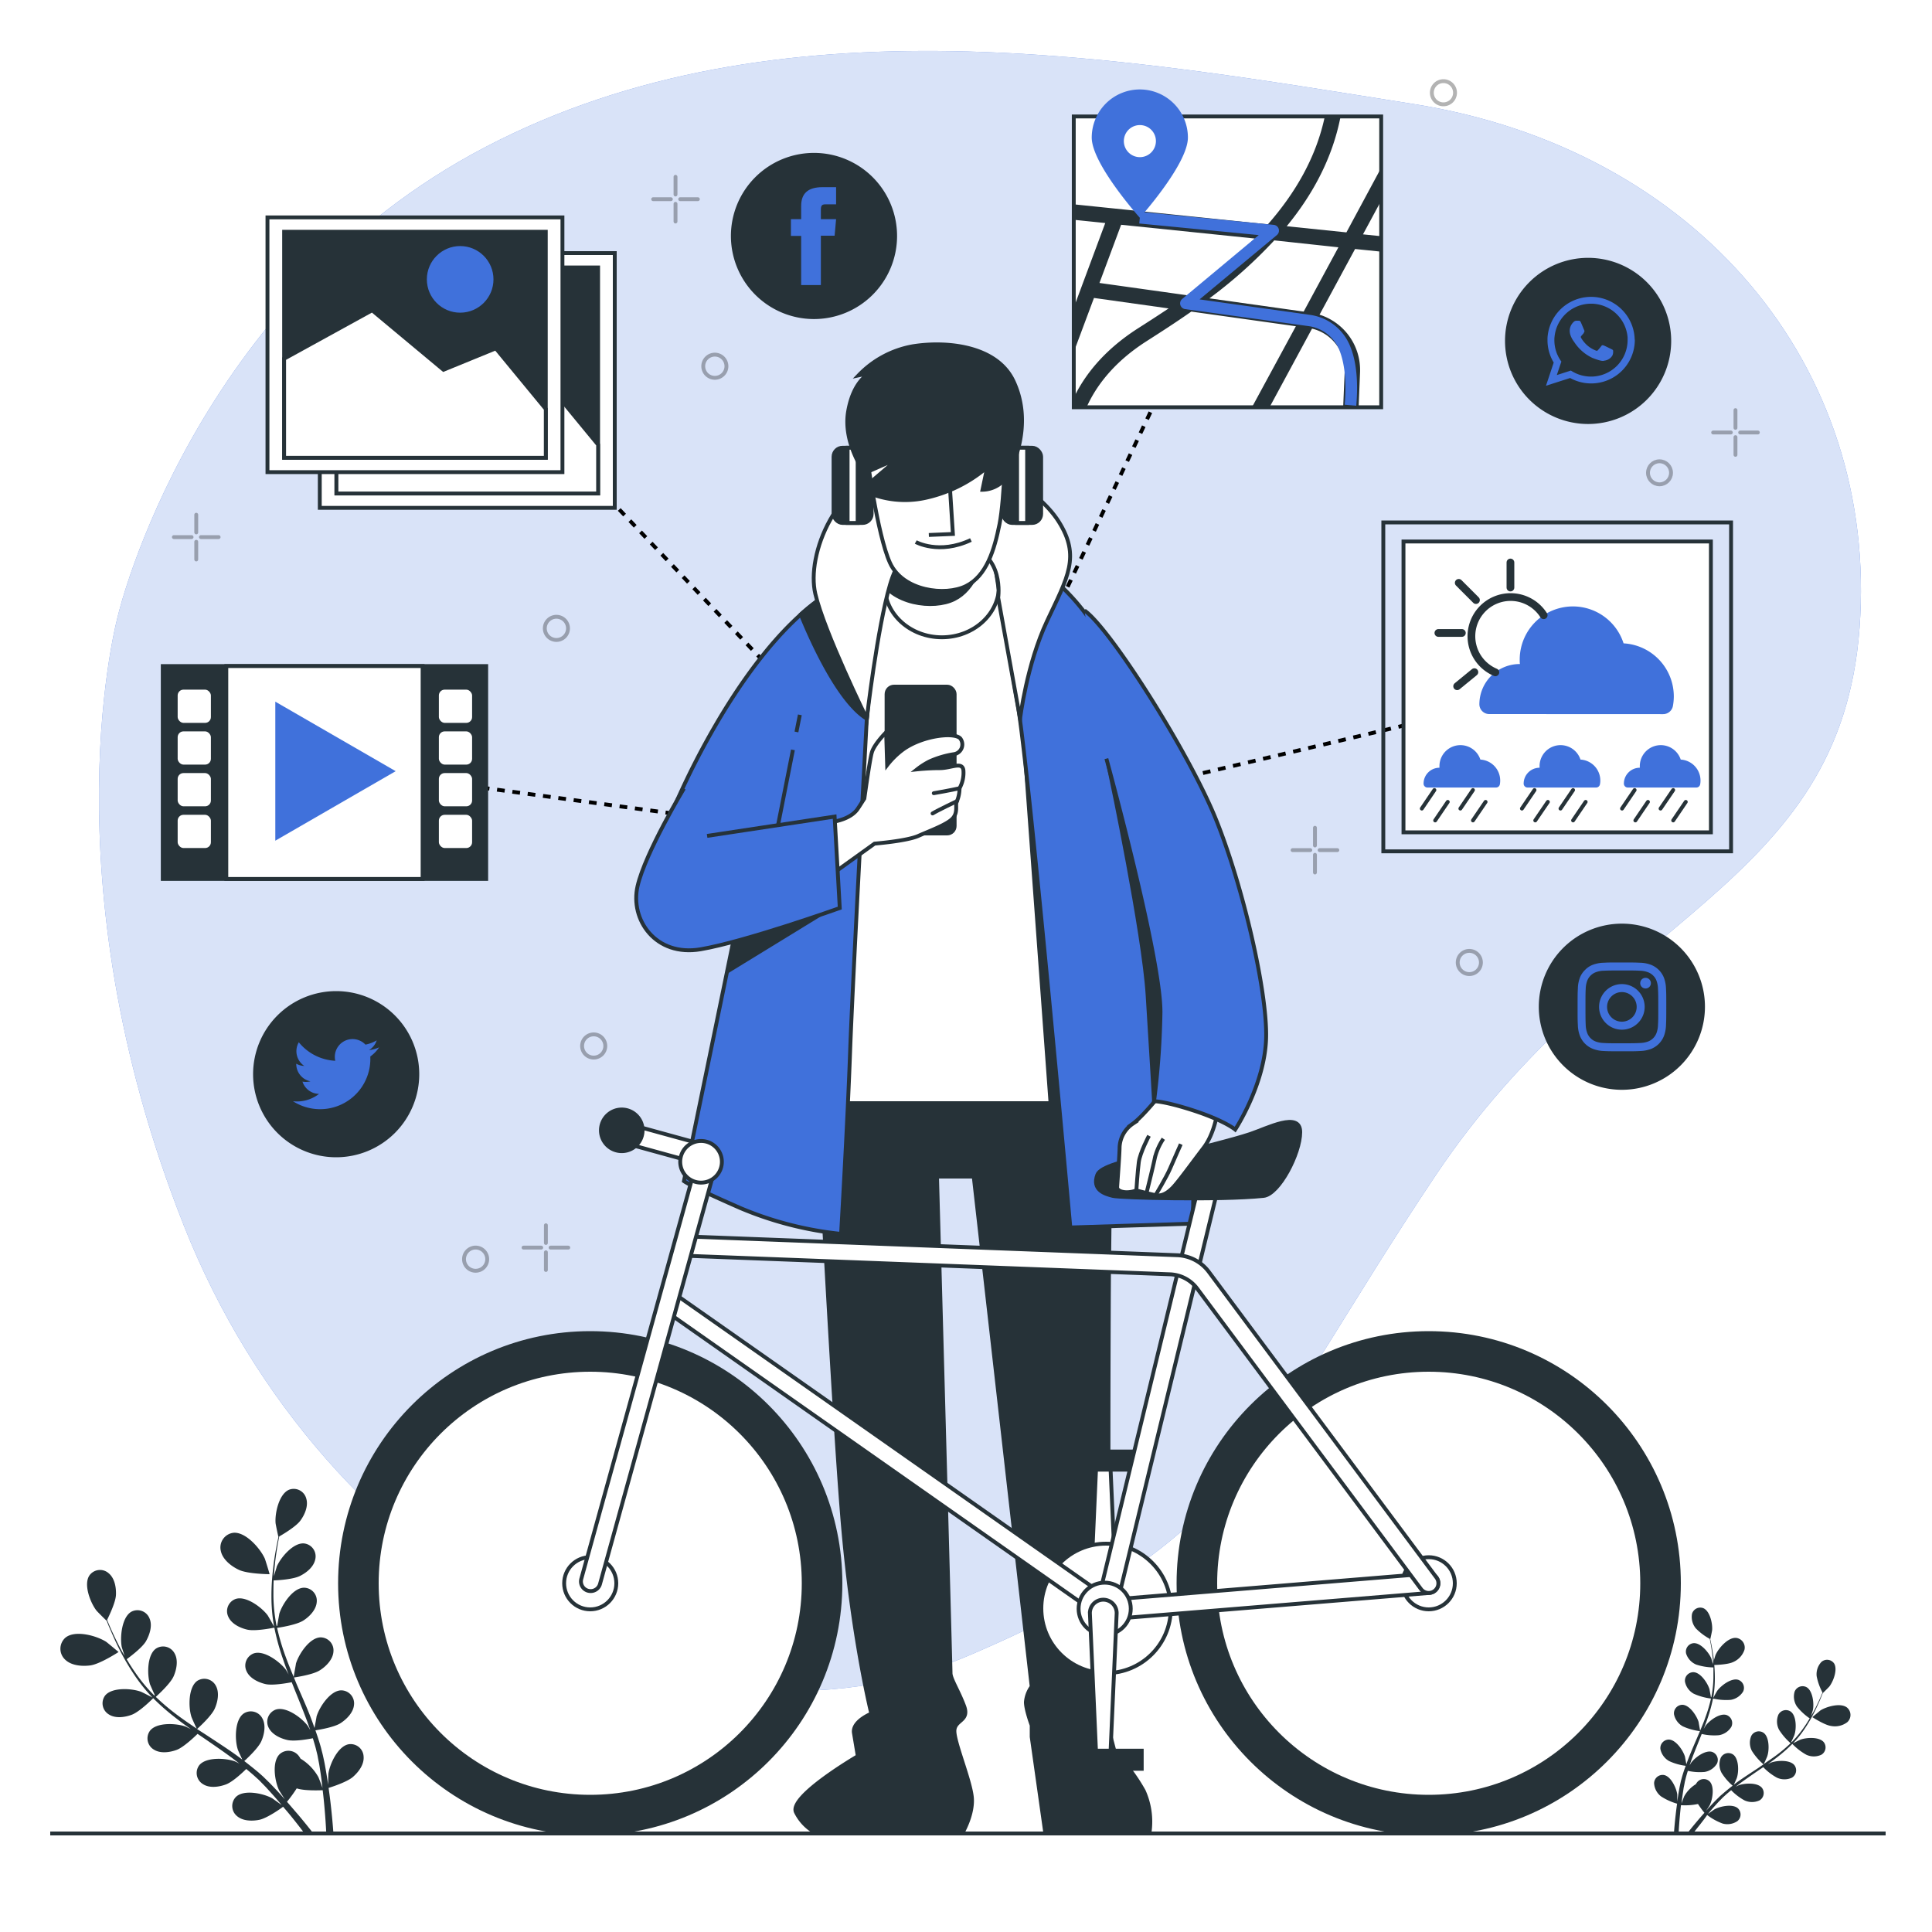 <svg class="animated" id="freepik_stories-mobile-life" xmlns="http://www.w3.org/2000/svg" viewBox="0 0 500 500" version="1.1" xmlns:xlink="http://www.w3.org/1999/xlink" xmlns:svgjs="http://svgjs.com/svgjs"><style>svg#freepik_stories-mobile-life:not(.animated) .animable {opacity: 0;}svg#freepik_stories-mobile-life.animated #freepik--background-simple--inject-158 {animation: 1s 1 forwards cubic-bezier(.36,-0.01,.5,1.38) slideRight;animation-delay: 0s;}svg#freepik_stories-mobile-life.animated #freepik--Graphics--inject-158 {animation: 1s 1 forwards cubic-bezier(.36,-0.01,.5,1.38) slideRight,1.5s Infinite  linear floating;animation-delay: 0s,1s;}svg#freepik_stories-mobile-life.animated #freepik--Character--inject-158 {animation: 1s 1 forwards cubic-bezier(.36,-0.01,.5,1.38) slideUp;animation-delay: 0s;}svg#freepik_stories-mobile-life.animated #freepik--Floor--inject-158 {animation: 1s 1 forwards cubic-bezier(.36,-0.01,.5,1.38) zoomIn;animation-delay: 0s;}svg#freepik_stories-mobile-life.animated #freepik--Plants--inject-158 {animation: 1s 1 forwards cubic-bezier(.36,-0.01,.5,1.38) lightSpeedRight;animation-delay: 0s;}            @keyframes slideRight {                0% {                    opacity: 0;                    transform: translateX(30px);                }                100% {                    opacity: 1;                    transform: translateX(0);                }            }                    @keyframes floating {                0% {                    opacity: 1;                    transform: translateY(0px);                }                50% {                    transform: translateY(-10px);                }                100% {                    opacity: 1;                    transform: translateY(0px);                }            }                    @keyframes slideUp {                0% {                    opacity: 0;                    transform: translateY(30px);                }                100% {                    opacity: 1;                    transform: inherit;                }            }                    @keyframes zoomIn {                0% {                    opacity: 0;                    transform: scale(0.5);                }                100% {                    opacity: 1;                    transform: scale(1);                }            }                    @keyframes lightSpeedRight {              from {                transform: translate3d(50%, 0, 0) skewX(-20deg);                opacity: 0;              }              60% {                transform: skewX(10deg);                opacity: 1;              }              80% {                transform: skewX(-2deg);              }              to {                opacity: 1;                transform: translate3d(0, 0, 0);              }            }        </style><g id="freepik--background-simple--inject-158" class="animable" style="transform-origin: 253.614px 225.395px;"><path d="M30.62,158.94S49.87,77.58,125.73,38s166.33-22.74,240-11.1,120.53,68,115.52,135.61-64.42,74-109.78,141.79-47.71,93-120.78,124.16-166.91-20.11-203-111S30.62,158.94,30.62,158.94Z" style="fill: rgb(64, 113, 219); transform-origin: 253.614px 225.395px;" id="elypjpvke8uu" class="animable"></path><g id="ela38bagshwn9"><path d="M30.62,158.94S49.87,77.58,125.73,38s166.33-22.74,240-11.1,120.53,68,115.52,135.61-64.42,74-109.78,141.79-47.71,93-120.78,124.16-166.91-20.11-203-111S30.62,158.94,30.62,158.94Z" style="fill: rgb(255, 255, 255); opacity: 0.8; transform-origin: 253.614px 225.395px;" class="animable"></path></g></g><g id="freepik--Graphics--inject-158" class="animable" style="transform-origin: 248.525px 174.935px;"><polyline points="89 199 244 220 130 100" style="fill: none; stroke: rgb(0, 0, 0); stroke-miterlimit: 10; stroke-dasharray: 2; transform-origin: 166.5px 160px;" id="elwwkpsomnyk7" class="animable"></polyline><line x1="308" y1="85" x2="244" y2="220" style="fill: none; stroke: rgb(0, 0, 0); stroke-miterlimit: 10; stroke-dasharray: 2; transform-origin: 276px 152.5px;" id="elq38dpzi7hy9" class="animable"></line><line x1="245.14" y1="215.71" x2="375" y2="185" style="fill: none; stroke: rgb(0, 0, 0); stroke-miterlimit: 10; stroke-dasharray: 2; transform-origin: 310.07px 200.355px;" id="el0b0lyuojb7gc" class="animable"></line><rect x="42.12" y="172.38" width="83.71" height="55.09" style="fill: rgb(38, 50, 56); stroke: rgb(38, 50, 56); stroke-miterlimit: 10; transform-origin: 83.975px 199.925px;" id="el0hisk1poqudt" class="animable"></rect><rect x="58.57" y="172.38" width="50.8" height="55.09" style="fill: rgb(255, 255, 255); stroke: rgb(38, 50, 56); stroke-miterlimit: 10; transform-origin: 83.97px 199.925px;" id="eldoujhh5k6b" class="animable"></rect><rect x="45.48" y="177.98" width="9.6" height="9.6" rx="2" style="fill: rgb(255, 255, 255); stroke: rgb(38, 50, 56); stroke-miterlimit: 10; transform-origin: 50.28px 182.78px;" id="elvlsq955pqq" class="animable"></rect><rect x="45.48" y="188.78" width="9.6" height="9.6" rx="2" style="fill: rgb(255, 255, 255); stroke: rgb(38, 50, 56); stroke-miterlimit: 10; transform-origin: 50.28px 193.58px;" id="elykewoph6s99" class="animable"></rect><rect x="45.48" y="199.57" width="9.6" height="9.6" rx="2" style="fill: rgb(255, 255, 255); stroke: rgb(38, 50, 56); stroke-miterlimit: 10; transform-origin: 50.28px 204.37px;" id="elytcxuj6rshl" class="animable"></rect><rect x="45.48" y="210.37" width="9.6" height="9.6" rx="2" style="fill: rgb(255, 255, 255); stroke: rgb(38, 50, 56); stroke-miterlimit: 10; transform-origin: 50.28px 215.17px;" id="eldif0vxcgli9" class="animable"></rect><rect x="113.08" y="177.98" width="9.6" height="9.6" rx="2" style="fill: rgb(255, 255, 255); stroke: rgb(38, 50, 56); stroke-miterlimit: 10; transform-origin: 117.88px 182.78px;" id="el8r6du3ux909" class="animable"></rect><rect x="113.08" y="188.78" width="9.6" height="9.6" rx="2" style="fill: rgb(255, 255, 255); stroke: rgb(38, 50, 56); stroke-miterlimit: 10; transform-origin: 117.88px 193.58px;" id="elbwj6enh1ftv" class="animable"></rect><rect x="113.08" y="199.57" width="9.6" height="9.6" rx="2" style="fill: rgb(255, 255, 255); stroke: rgb(38, 50, 56); stroke-miterlimit: 10; transform-origin: 117.88px 204.37px;" id="elz7l5zcxor4e" class="animable"></rect><rect x="113.08" y="210.37" width="9.6" height="9.6" rx="2" style="fill: rgb(255, 255, 255); stroke: rgb(38, 50, 56); stroke-miterlimit: 10; transform-origin: 117.88px 215.17px;" id="ele3c9cp0qogs" class="animable"></rect><polygon points="102.4 199.58 71.25 181.59 71.25 217.57 102.4 199.58" style="fill: rgb(64, 113, 219); transform-origin: 86.825px 199.58px;" id="elikzni3petqr" class="animable"></polygon><rect x="82.76" y="65.5" width="76.34" height="65.93" style="fill: rgb(255, 255, 255); stroke: rgb(38, 50, 56); stroke-miterlimit: 10; transform-origin: 120.93px 98.465px;" id="el4zo9zk7numu" class="animable"></rect><rect x="87.07" y="69.22" width="67.72" height="58.49" style="fill: rgb(38, 50, 56); stroke: rgb(38, 50, 56); stroke-miterlimit: 10; transform-origin: 120.93px 98.465px;" id="elpxuggbvylp" class="animable"></rect><polygon points="154.79 115.09 141.87 99.39 128.32 104.93 109.85 89.54 87.07 102.06 87.07 127.71 154.79 127.71 154.79 115.09" style="fill: rgb(255, 255, 255); stroke: rgb(38, 50, 56); stroke-miterlimit: 10; transform-origin: 120.93px 108.625px;" id="elrjbyxf2ce3" class="animable"></polygon><circle cx="132.63" cy="81.53" r="8.62" style="fill: rgb(255, 255, 255); stroke: rgb(38, 50, 56); stroke-miterlimit: 10; transform-origin: 132.63px 81.53px;" id="elorwa9pt2qr" class="animable"></circle><rect x="69.22" y="56.26" width="76.34" height="65.93" style="fill: rgb(255, 255, 255); stroke: rgb(38, 50, 56); stroke-miterlimit: 10; transform-origin: 107.39px 89.225px;" id="el5ey8mrjclmp" class="animable"></rect><rect x="73.53" y="59.98" width="67.72" height="58.49" style="fill: rgb(38, 50, 56); stroke: rgb(38, 50, 56); stroke-miterlimit: 10; transform-origin: 107.39px 89.225px;" id="elrhct1b55z1s" class="animable"></rect><polygon points="141.25 105.85 128.32 90.15 114.78 95.69 96.31 80.3 73.53 92.83 73.53 118.47 141.25 118.47 141.25 105.85" style="fill: rgb(255, 255, 255); stroke: rgb(38, 50, 56); stroke-miterlimit: 10; transform-origin: 107.39px 99.385px;" id="elaf2ezex6y1p" class="animable"></polygon><circle cx="119.09" cy="72.3" r="8.62" style="fill: rgb(64, 113, 219); transform-origin: 119.09px 72.3px;" id="elcyhlna99jve" class="animable"></circle><rect x="277.89" y="30.14" width="79.56" height="75.26" style="fill: rgb(255, 255, 255); stroke: rgb(38, 50, 56); stroke-miterlimit: 10; transform-origin: 317.67px 67.77px;" id="elzm5my5fuejm" class="animable"></rect><path d="M357.45,43.42l-9,16.72L333,58.55c6.57-8,11.82-17.44,13.94-28.41h-4.08C340.56,41,335,50.21,328.13,58.05l-50.24-5.17v4l8.15.84-8.15,21.9V91.11l5.23-14,19.32,2.71c-2.85,1.9-5.52,3.62-7.89,5.13-9.11,5.82-14,12.44-16.66,18v2.5h3.29c2.28-5.13,6.74-11.52,15.52-17.13,3.39-2.17,7.38-4.72,11.61-7.68l27.06,3.79L324,105.4h4.55l11-20.35A11,11,0,0,1,348,96.18l-.39,9.22h4l.37-9.05A15,15,0,0,0,341.5,81.44l9.19-17,6.76.69v-4l-4.71-.48,4.71-8.73Zm-50.16,33-22.75-3.19,5.61-15.06,34.58,3.56A129,129,0,0,1,307.29,76.41Zm30.1,4.22L313,77.21a121.26,121.26,0,0,0,16.78-15L346.38,64Z" style="fill: rgb(38, 50, 56); transform-origin: 317.67px 67.795px;" id="elrm477h3zs1f" class="animable"></path><path d="M351,105l-3-.26c.53-6,0-10.91-1.51-14.48a10.07,10.07,0,0,0-7.91-5.87L306.71,80a1.52,1.52,0,0,1-1.24-1.08,1.5,1.5,0,0,1,.49-1.56l19.81-16.52-30.93-3,.29-3,34.51,3.35a1.5,1.5,0,0,1,.81,2.65l-20,16.64,28.51,4a13.1,13.1,0,0,1,10.26,7.66C351,93.14,351.56,98.5,351,105Z" style="fill: rgb(64, 113, 219); transform-origin: 323.024px 79.92px;" id="els2hs9llryug" class="animable"></path><path d="M295,23.15A12.45,12.45,0,0,0,282.54,35.6c0,6.88,12.44,20.75,12.44,20.75s12.45-13.87,12.45-20.75A12.45,12.45,0,0,0,295,23.15Zm0,17.52a4.15,4.15,0,1,1,4.15-4.15A4.15,4.15,0,0,1,295,40.67Z" style="fill: rgb(64, 113, 219); transform-origin: 294.985px 39.75px;" id="el4rcmw89ptcd" class="animable"></path><rect x="358" y="135.2" width="90" height="85.13" style="fill: none; stroke: rgb(38, 50, 56); stroke-linecap: round; stroke-miterlimit: 10; transform-origin: 403px 177.765px;" id="el4ez0ki2geyf" class="animable"></rect><rect x="363.22" y="140.14" width="79.56" height="75.26" style="fill: rgb(255, 255, 255); stroke: rgb(38, 50, 56); stroke-linecap: round; stroke-miterlimit: 10; transform-origin: 403px 177.77px;" id="elvi3ix0mrlr" class="animable"></rect><path d="M430.39,184.82a2.58,2.58,0,0,0,2.55-2.06,14,14,0,0,0,.24-2.53,13.76,13.76,0,0,0-13-13.73,13.77,13.77,0,0,0-26.88,4.24c0,.37,0,.74.06,1.11h-.06a10.44,10.44,0,0,0-10.44,10.45v0a2.55,2.55,0,0,0,2.59,2.5Z" style="fill: rgb(64, 113, 219); transform-origin: 408.02px 170.881px;" id="elzt5e6s1y3ba" class="animable"></path><path d="M387,174a10.14,10.14,0,1,1,12.5-14.78" style="fill: none; stroke: rgb(38, 50, 56); stroke-linecap: round; stroke-miterlimit: 10; stroke-width: 2px; transform-origin: 390.15px 164.259px;" id="elrgpc5gmofi" class="animable"></path><line x1="390.9" y1="145.57" x2="390.9" y2="152.06" style="fill: none; stroke: rgb(38, 50, 56); stroke-linecap: round; stroke-miterlimit: 10; stroke-width: 2px; transform-origin: 390.9px 148.815px;" id="elrezl2sbv2ys" class="animable"></line><line x1="372.25" y1="163.81" x2="378.33" y2="163.81" style="fill: none; stroke: rgb(38, 50, 56); stroke-linecap: round; stroke-miterlimit: 10; stroke-width: 2px; transform-origin: 375.29px 163.81px;" id="el5bxhkteaxf9" class="animable"></line><line x1="381.57" y1="173.95" x2="377.11" y2="177.6" style="fill: none; stroke: rgb(38, 50, 56); stroke-linecap: round; stroke-miterlimit: 10; stroke-width: 2px; transform-origin: 379.34px 175.775px;" id="elx4fdewvxgo" class="animable"></line><line x1="377.52" y1="150.84" x2="381.98" y2="155.3" style="fill: none; stroke: rgb(38, 50, 56); stroke-linecap: round; stroke-miterlimit: 10; stroke-width: 2px; transform-origin: 379.75px 153.07px;" id="eloemosopki5q" class="animable"></line><path d="M387.16,203.81a1,1,0,0,0,1-.81,5.36,5.36,0,0,0,.09-1,5.43,5.43,0,0,0-5.13-5.42,5.43,5.43,0,0,0-10.59,1.67,3.15,3.15,0,0,0,0,.44h0a4.11,4.11,0,0,0-4.11,4.12h0a1,1,0,0,0,1,1Z" style="fill: rgb(64, 113, 219); transform-origin: 378.335px 198.326px;" id="elhk9y28lngov" class="animable"></path><line x1="371.22" y1="204.46" x2="367.96" y2="209.26" style="fill: none; stroke: rgb(38, 50, 56); stroke-linecap: round; stroke-miterlimit: 10; transform-origin: 369.59px 206.86px;" id="elzsmu2jq1pbs" class="animable"></line><line x1="381.2" y1="204.46" x2="377.94" y2="209.26" style="fill: none; stroke: rgb(38, 50, 56); stroke-linecap: round; stroke-miterlimit: 10; transform-origin: 379.57px 206.86px;" id="el75pdmrtn18h" class="animable"></line><line x1="374.68" y1="207.53" x2="371.42" y2="212.33" style="fill: none; stroke: rgb(38, 50, 56); stroke-linecap: round; stroke-miterlimit: 10; transform-origin: 373.05px 209.93px;" id="elba1r96rkm0t" class="animable"></line><line x1="384.47" y1="207.53" x2="381.2" y2="212.33" style="fill: none; stroke: rgb(38, 50, 56); stroke-linecap: round; stroke-miterlimit: 10; transform-origin: 382.835px 209.93px;" id="elrffhhbkvsu" class="animable"></line><path d="M413.06,203.81a1,1,0,0,0,1-.81,4.62,4.62,0,0,0,.1-1,5.43,5.43,0,0,0-5.13-5.42,5.43,5.43,0,0,0-10.59,1.67c0,.15,0,.3,0,.44h0a4.12,4.12,0,0,0-4.12,4.12h0a1,1,0,0,0,1,1Z" style="fill: rgb(64, 113, 219); transform-origin: 404.24px 198.325px;" id="elwpwjo7e6v6j" class="animable"></path><line x1="397.13" y1="204.46" x2="393.87" y2="209.26" style="fill: none; stroke: rgb(38, 50, 56); stroke-linecap: round; stroke-miterlimit: 10; transform-origin: 395.5px 206.86px;" id="elch4qec09qgi" class="animable"></line><line x1="407.11" y1="204.46" x2="403.85" y2="209.26" style="fill: none; stroke: rgb(38, 50, 56); stroke-linecap: round; stroke-miterlimit: 10; transform-origin: 405.48px 206.86px;" id="el28x81c6ok9hj" class="animable"></line><line x1="400.59" y1="207.53" x2="397.32" y2="212.33" style="fill: none; stroke: rgb(38, 50, 56); stroke-linecap: round; stroke-miterlimit: 10; transform-origin: 398.955px 209.93px;" id="elrhb50mk3tq" class="animable"></line><line x1="410.37" y1="207.53" x2="407.11" y2="212.33" style="fill: none; stroke: rgb(38, 50, 56); stroke-linecap: round; stroke-miterlimit: 10; transform-origin: 408.74px 209.93px;" id="elmkmjiu200zr" class="animable"></line><path d="M439,203.81a1,1,0,0,0,1-.81,5.36,5.36,0,0,0,.09-1,5.43,5.43,0,0,0-5.12-5.42,5.43,5.43,0,0,0-10.59,1.67c0,.15,0,.3,0,.44h0a4.11,4.11,0,0,0-4.12,4.12h0a1,1,0,0,0,1,1Z" style="fill: rgb(64, 113, 219); transform-origin: 430.175px 198.326px;" id="elqffsihu7euk" class="animable"></path><line x1="423.04" y1="204.46" x2="419.78" y2="209.26" style="fill: none; stroke: rgb(38, 50, 56); stroke-linecap: round; stroke-miterlimit: 10; transform-origin: 421.41px 206.86px;" id="eldd7vgq30bjw" class="animable"></line><line x1="433.02" y1="204.46" x2="429.75" y2="209.26" style="fill: none; stroke: rgb(38, 50, 56); stroke-linecap: round; stroke-miterlimit: 10; transform-origin: 431.385px 206.86px;" id="el6ri0wc2t1jd" class="animable"></line><line x1="426.49" y1="207.53" x2="423.23" y2="212.33" style="fill: none; stroke: rgb(38, 50, 56); stroke-linecap: round; stroke-miterlimit: 10; transform-origin: 424.86px 209.93px;" id="elp2rrkuqva8r" class="animable"></line><line x1="436.28" y1="207.53" x2="433.02" y2="212.33" style="fill: none; stroke: rgb(38, 50, 56); stroke-linecap: round; stroke-miterlimit: 10; transform-origin: 434.65px 209.93px;" id="eldbvt8ch5m" class="animable"></line><path d="M411,109.23h0a21,21,0,0,1-21-21h0a21,21,0,0,1,21-21h0a21,21,0,0,1,21,21h0A21,21,0,0,1,411,109.23Z" style="fill: rgb(38, 50, 56); stroke: rgb(38, 50, 56); stroke-miterlimit: 10; transform-origin: 411px 88.23px;" id="elcyl9ytqv0nw" class="animable"></path><path d="M423.05,87.76a11.29,11.29,0,0,0-22.56-.21c0,.17,0,.33,0,.5a11.16,11.16,0,0,0,1.61,5.78l-2,6,6.25-2a11.29,11.29,0,0,0,16.74-9.8Zm-11.29,9.7a9.46,9.46,0,0,1-5.22-1.56l-3.64,1.17,1.18-3.5a9.31,9.31,0,0,1-1.81-5.52c0-.31,0-.62.05-.92a9.49,9.49,0,0,1,18.9.18c0,.24,0,.49,0,.74A9.46,9.46,0,0,1,411.76,97.46Z" style="fill: rgb(64, 113, 219); fill-rule: evenodd; transform-origin: 411.595px 88.329px;" id="elj93gtr0qfxc" class="animable"></path><path d="M416.94,90.31c-.28-.14-1.64-.81-1.89-.9s-.44-.13-.63.14a13.29,13.29,0,0,1-.88,1.07c-.16.19-.32.21-.6.07a7.26,7.26,0,0,1-2.22-1.36,8.05,8.05,0,0,1-1.54-1.9c-.16-.27,0-.42.12-.56s.28-.32.42-.48l.1-.13a3.34,3.34,0,0,0,.17-.33.48.48,0,0,0,0-.48c-.07-.14-.62-1.49-.85-2s-.46-.45-.63-.45-.34,0-.53,0a1.05,1.05,0,0,0-.74.34,3.11,3.11,0,0,0-1,2.3,3.67,3.67,0,0,0,.14.93,6,6,0,0,0,1,1.9,11.33,11.33,0,0,0,4.72,4.15c2.82,1.1,2.82.73,3.33.68a2.77,2.77,0,0,0,1.86-1.3,2.43,2.43,0,0,0,.17-1.31C417.4,90.51,417.21,90.44,416.94,90.31Z" style="fill: rgb(64, 113, 219); fill-rule: evenodd; transform-origin: 411.863px 88.199px;" id="el35kmkc51gtw" class="animable"></path><path d="M210.66,82.07h0a21,21,0,0,1-21-21h0a21,21,0,0,1,21-21h0a21,21,0,0,1,21,21h0A21,21,0,0,1,210.66,82.07Z" style="fill: rgb(38, 50, 56); stroke: rgb(38, 50, 56); stroke-miterlimit: 10; transform-origin: 210.66px 61.07px;" id="elak652mn3o6c" class="animable"></path><path d="M207.34,73.78h5.1V61H216l.38-4.28h-3.94V54.29c0-1,.2-1.41,1.18-1.41h2.76V48.44h-3.53c-3.8,0-5.51,1.67-5.51,4.87v3.41h-2.65v4.33h2.65Z" style="fill: rgb(64, 113, 219); transform-origin: 210.535px 61.11px;" id="elr91cxlfhcq" class="animable"></path><path d="M419.74,281.54h0a21,21,0,0,1-21-21h0a21,21,0,0,1,21-21h0a21,21,0,0,1,21,21h0A21,21,0,0,1,419.74,281.54Z" style="fill: rgb(38, 50, 56); stroke: rgb(38, 50, 56); stroke-miterlimit: 10; transform-origin: 419.74px 260.54px;" id="eljdfr9lwha2h" class="animable"></path><path d="M419.74,251.16c3.07,0,3.43,0,4.64.06a6.31,6.31,0,0,1,2.14.4,3.72,3.72,0,0,1,1.32.86,3.56,3.56,0,0,1,.86,1.32,6.57,6.57,0,0,1,.39,2.13c.06,1.22.07,1.58.07,4.65s0,3.43-.07,4.64a6.51,6.51,0,0,1-.39,2.13,3.68,3.68,0,0,1-.86,1.33,3.72,3.72,0,0,1-1.32.86,6.65,6.65,0,0,1-2.14.39c-1.21.06-1.57.07-4.64.07s-3.43,0-4.65-.07a6.57,6.57,0,0,1-2.13-.39,3.56,3.56,0,0,1-1.32-.86,3.68,3.68,0,0,1-.86-1.33,6.44,6.44,0,0,1-.4-2.13c-.05-1.21-.06-1.57-.06-4.64s0-3.43.06-4.65a6.5,6.5,0,0,1,.4-2.13,3.82,3.82,0,0,1,2.18-2.18,6.24,6.24,0,0,1,2.13-.4c1.22-.05,1.58-.06,4.65-.06m0-2.07c-3.12,0-3.51,0-4.74.07a8.42,8.42,0,0,0-2.79.53,5.46,5.46,0,0,0-2,1.33,5.54,5.54,0,0,0-1.33,2,8.42,8.42,0,0,0-.53,2.79c-.06,1.23-.07,1.62-.07,4.74s0,3.51.07,4.74a8.35,8.35,0,0,0,.53,2.78,5.93,5.93,0,0,0,3.36,3.37A8.68,8.68,0,0,0,415,272c1.23.06,1.62.07,4.74.07s3.51,0,4.74-.07a8.74,8.74,0,0,0,2.79-.53,5.93,5.93,0,0,0,3.36-3.37,8.61,8.61,0,0,0,.53-2.78c.06-1.23.07-1.62.07-4.74s0-3.51-.07-4.74a8.68,8.68,0,0,0-.53-2.79,5.95,5.95,0,0,0-3.36-3.36,8.47,8.47,0,0,0-2.79-.53c-1.23-.06-1.62-.07-4.74-.07" style="fill: rgb(64, 113, 219); transform-origin: 419.755px 260.58px;" id="ell0t0m8rscwl" class="animable"></path><path d="M419.74,254.68a5.9,5.9,0,1,0,5.9,5.9,5.9,5.9,0,0,0-5.9-5.9m0,9.73a3.83,3.83,0,1,1,3.83-3.83,3.83,3.83,0,0,1-3.83,3.83" style="fill: rgb(64, 113, 219); transform-origin: 419.74px 260.58px;" id="elve6mdhle7il" class="animable"></path><path d="M427.25,254.44a1.38,1.38,0,1,1-1.38-1.38,1.38,1.38,0,0,1,1.38,1.38" style="fill: rgb(64, 113, 219); transform-origin: 425.87px 254.44px;" id="eli5v24mr5hq" class="animable"></path><path d="M87,299h0a21,21,0,0,1-21-21h0a21,21,0,0,1,21-21h0a21,21,0,0,1,21,21h0A21,21,0,0,1,87,299Z" style="fill: rgb(38, 50, 56); stroke: rgb(38, 50, 56); stroke-miterlimit: 10; transform-origin: 87px 278px;" id="elibbpxd9l11e" class="animable"></path><path d="M75.83,285a13,13,0,0,0,20-11.58,9.22,9.22,0,0,0,2.29-2.37,9.08,9.08,0,0,1-2.63.72,4.57,4.57,0,0,0,2-2.53,9.24,9.24,0,0,1-2.91,1.11,4.59,4.59,0,0,0-7.81,4.18,13,13,0,0,1-9.44-4.79,4.59,4.59,0,0,0,1.42,6.12,4.58,4.58,0,0,1-2.08-.57,4.58,4.58,0,0,0,3.68,4.55,4.79,4.79,0,0,1-2.07.08,4.58,4.58,0,0,0,4.28,3.18A9.26,9.26,0,0,1,75.83,285Z" style="fill: rgb(64, 113, 219); transform-origin: 86.975px 277.984px;" id="el18pjd1cs927" class="animable"></path><g id="elkf8ebzp8v9k"><g style="opacity: 0.3; transform-origin: 50.79px 139px;" class="animable"><line x1="50.79" y1="133.21" x2="50.79" y2="137.79" style="fill: none; stroke: rgb(0, 0, 0); stroke-linecap: round; stroke-miterlimit: 10; transform-origin: 50.79px 135.5px;" id="elf0hnu98oc2b" class="animable"></line><line x1="50.79" y1="140.21" x2="50.79" y2="144.79" style="fill: none; stroke: rgb(0, 0, 0); stroke-linecap: round; stroke-miterlimit: 10; transform-origin: 50.79px 142.5px;" id="elerpapwuxfy7" class="animable"></line><line x1="45" y1="139" x2="49.58" y2="139" style="fill: none; stroke: rgb(0, 0, 0); stroke-linecap: round; stroke-miterlimit: 10; transform-origin: 47.29px 139px;" id="ell2tjpghdcwm" class="animable"></line><line x1="52" y1="139" x2="56.58" y2="139" style="fill: none; stroke: rgb(0, 0, 0); stroke-linecap: round; stroke-miterlimit: 10; transform-origin: 54.29px 139px;" id="el2s8pww7if6t" class="animable"></line></g></g><g id="el35c9dw3dziw"><g style="opacity: 0.3; transform-origin: 174.825px 51.545px;" class="animable"><line x1="174.82" y1="45.76" x2="174.82" y2="50.34" style="fill: none; stroke: rgb(0, 0, 0); stroke-linecap: round; stroke-miterlimit: 10; transform-origin: 174.82px 48.05px;" id="elfedgmiohrr6" class="animable"></line><line x1="174.82" y1="52.75" x2="174.82" y2="57.33" style="fill: none; stroke: rgb(0, 0, 0); stroke-linecap: round; stroke-miterlimit: 10; transform-origin: 174.82px 55.04px;" id="elczupayvs1ot" class="animable"></line><line x1="169.04" y1="51.55" x2="173.62" y2="51.55" style="fill: none; stroke: rgb(0, 0, 0); stroke-linecap: round; stroke-miterlimit: 10; transform-origin: 171.33px 51.55px;" id="eljat3d5b1hyq" class="animable"></line><line x1="176.03" y1="51.55" x2="180.61" y2="51.55" style="fill: none; stroke: rgb(0, 0, 0); stroke-linecap: round; stroke-miterlimit: 10; transform-origin: 178.32px 51.55px;" id="elnjhh2z6c2c" class="animable"></line></g></g><g id="elpacztnc9yf"><g style="opacity: 0.3; transform-origin: 340.31px 220.015px;" class="animable"><line x1="340.31" y1="214.23" x2="340.31" y2="218.81" style="fill: none; stroke: rgb(0, 0, 0); stroke-linecap: round; stroke-miterlimit: 10; transform-origin: 340.31px 216.52px;" id="el7smvfv5i9b6" class="animable"></line><line x1="340.31" y1="221.22" x2="340.31" y2="225.8" style="fill: none; stroke: rgb(0, 0, 0); stroke-linecap: round; stroke-miterlimit: 10; transform-origin: 340.31px 223.51px;" id="ellzhudcz2ztr" class="animable"></line><line x1="334.52" y1="220.01" x2="339.1" y2="220.01" style="fill: none; stroke: rgb(0, 0, 0); stroke-linecap: round; stroke-miterlimit: 10; transform-origin: 336.81px 220.01px;" id="el1lzda2nl3p1" class="animable"></line><line x1="341.52" y1="220.01" x2="346.1" y2="220.01" style="fill: none; stroke: rgb(0, 0, 0); stroke-linecap: round; stroke-miterlimit: 10; transform-origin: 343.81px 220.01px;" id="elaeljqh4f0ep" class="animable"></line></g></g><g id="elnfyttv2397a"><g style="opacity: 0.3; transform-origin: 449.145px 111.925px;" class="animable"><line x1="449.14" y1="106.14" x2="449.14" y2="110.72" style="fill: none; stroke: rgb(0, 0, 0); stroke-linecap: round; stroke-miterlimit: 10; transform-origin: 449.14px 108.43px;" id="el6585xdvn6x2" class="animable"></line><line x1="449.14" y1="113.13" x2="449.14" y2="117.71" style="fill: none; stroke: rgb(0, 0, 0); stroke-linecap: round; stroke-miterlimit: 10; transform-origin: 449.14px 115.42px;" id="elea72zx17vm" class="animable"></line><line x1="443.36" y1="111.93" x2="447.94" y2="111.93" style="fill: none; stroke: rgb(0, 0, 0); stroke-linecap: round; stroke-miterlimit: 10; transform-origin: 445.65px 111.93px;" id="els9g3c45zz9p" class="animable"></line><line x1="450.35" y1="111.93" x2="454.93" y2="111.93" style="fill: none; stroke: rgb(0, 0, 0); stroke-linecap: round; stroke-miterlimit: 10; transform-origin: 452.64px 111.93px;" id="eluzpjcoouqpp" class="animable"></line></g></g><g id="elegpctfl1ugn"><g style="opacity: 0.3; transform-origin: 141.28px 322.885px;" class="animable"><line x1="141.28" y1="317.1" x2="141.28" y2="321.68" style="fill: none; stroke: rgb(0, 0, 0); stroke-linecap: round; stroke-miterlimit: 10; transform-origin: 141.28px 319.39px;" id="elb7hpzjv93c6" class="animable"></line><line x1="141.28" y1="324.09" x2="141.28" y2="328.67" style="fill: none; stroke: rgb(0, 0, 0); stroke-linecap: round; stroke-miterlimit: 10; transform-origin: 141.28px 326.38px;" id="el7az9miscn3j" class="animable"></line><line x1="135.49" y1="322.88" x2="140.07" y2="322.88" style="fill: none; stroke: rgb(0, 0, 0); stroke-linecap: round; stroke-miterlimit: 10; transform-origin: 137.78px 322.88px;" id="el8mqjgprsytk" class="animable"></line><line x1="142.49" y1="322.88" x2="147.07" y2="322.88" style="fill: none; stroke: rgb(0, 0, 0); stroke-linecap: round; stroke-miterlimit: 10; transform-origin: 144.78px 322.88px;" id="elzm2n8eq5gp" class="animable"></line></g></g><g id="elbnnn4zwgqn"><path d="M147,162.62a3,3,0,1,1-3-3A3,3,0,0,1,147,162.62Z" style="fill: none; stroke: rgb(0, 0, 0); stroke-linecap: round; stroke-miterlimit: 10; opacity: 0.3; transform-origin: 144px 162.62px;" class="animable"></path></g><g id="elz5nyiy3jyt"><path d="M188,94.78a3,3,0,1,1-3-3A3,3,0,0,1,188,94.78Z" style="fill: none; stroke: rgb(0, 0, 0); stroke-linecap: round; stroke-miterlimit: 10; opacity: 0.3; transform-origin: 185px 94.78px;" class="animable"></path></g><g id="el3zr19km6dqw"><path d="M383.26,249.09a3,3,0,1,1-3-3A3,3,0,0,1,383.26,249.09Z" style="fill: none; stroke: rgb(0, 0, 0); stroke-linecap: round; stroke-miterlimit: 10; opacity: 0.3; transform-origin: 380.26px 249.09px;" class="animable"></path></g><g id="el7m7bz2db4fd"><path d="M156.65,270.7a3,3,0,1,1-3-3A3,3,0,0,1,156.65,270.7Z" style="fill: none; stroke: rgb(0, 0, 0); stroke-linecap: round; stroke-miterlimit: 10; opacity: 0.3; transform-origin: 153.65px 270.7px;" class="animable"></path></g><g id="el2dgbcsd78x8"><path d="M126.09,325.87a3,3,0,1,1-3-3A3,3,0,0,1,126.09,325.87Z" style="fill: none; stroke: rgb(0, 0, 0); stroke-linecap: round; stroke-miterlimit: 10; opacity: 0.3; transform-origin: 123.09px 325.87px;" class="animable"></path></g><g id="elnmzofghgcg"><circle cx="429.48" cy="122.36" r="2.98" style="fill: none; stroke: rgb(0, 0, 0); stroke-linecap: round; stroke-miterlimit: 10; opacity: 0.3; transform-origin: 429.48px 122.36px;" class="animable"></circle></g><g id="eloequ3qofn1s"><path d="M376.56,24a3,3,0,1,1-3-3A3,3,0,0,1,376.56,24Z" style="fill: none; stroke: rgb(0, 0, 0); stroke-linecap: round; stroke-miterlimit: 10; opacity: 0.3; transform-origin: 373.56px 24px;" class="animable"></path></g></g><g id="freepik--Character--inject-158" class="animable animator-active" style="transform-origin: 261.25px 281.813px;"><path d="M211.5,283.5s4,79,6.5,109.5,7.5,50.5,7.5,50.5-5,2-4.5,5l1,6S204,465,206,469a12.24,12.24,0,0,0,5.5,5.5H249s3-5,2.5-9.5-4.5-14-4.5-17,4-2.5,2.5-6.5-3.5-7-3.5-8.5-3.5-128.5-3.5-128.5H252l15,132a7.89,7.89,0,0,0-1.5,4c0,2,1.5,6,1.5,6v3l3.5,24.72h27A19.39,19.39,0,0,0,296,463.5a46.64,46.64,0,0,0-7.5-10L286,444V434s1-4,1.5-6.5,1-9,0-11-.5-86-.5-86l.5-45-46-14.5Z" style="fill: rgb(38, 50, 56); stroke: rgb(38, 50, 56); stroke-miterlimit: 10; transform-origin: 251.773px 372.75px;" id="elzz024wi627" class="animable"></path><path d="M242,144s-11.5,1-20,12.5-11,129-11,129h76.5S274,179,268,158.5,242,144,242,144Z" style="fill: rgb(255, 255, 255); stroke: rgb(38, 50, 56); stroke-miterlimit: 10; transform-origin: 249.25px 214.341px;" id="elzq61w88npa" class="animable"></path><polygon points="264.5 184.71 271.83 284.86 277.12 284.86 264.5 184.71" style="fill: rgb(38, 50, 56); stroke: rgb(38, 50, 56); stroke-miterlimit: 10; transform-origin: 270.81px 234.785px;" id="el0vcjun5a5s9a" class="animable"></polygon><ellipse cx="243.76" cy="151.56" rx="14.8" ry="13.37" style="fill: rgb(255, 255, 255); stroke: rgb(38, 50, 56); stroke-miterlimit: 10; transform-origin: 243.76px 151.56px;" id="el4xswo5fzy0f" class="animable"></ellipse><path d="M223.75,136.19c1,5,2.2,10,3.52,12.87,3.33,7.34,14.33,8.67,19.67,6s7.33-9.33,8.66-16c.17-.82.32-1.79.45-2.87Z" style="fill: rgb(38, 50, 56); stroke: rgb(38, 50, 56); stroke-miterlimit: 10; transform-origin: 239.9px 146.26px;" id="elciwp7ajtusc" class="animable"></path><path d="M224.33,186s-3.66,67.67-4.33,86.33-2.33,47-2.33,47a90.68,90.68,0,0,1-26-6.66c-13-5.67-14.67-7-14.67-7l16.67-81L169.33,222A199.86,199.86,0,0,1,188,183c12.33-19.67,22.33-27.33,29-31s11.33-6.33,11.33-6.33Z" style="fill: rgb(64, 113, 219); stroke: rgb(38, 50, 56); stroke-miterlimit: 10; transform-origin: 198.83px 232.5px;" id="el3joeia6wmfh" class="animable"></path><path d="M257,143s3.33,22,6.33,39S277,317.67,277,317.67l31.67-1a439.65,439.65,0,0,0-4.34-76c-6-40-13.66-62-19-74.34S266.67,144.67,262.67,143,257,143,257,143Z" style="fill: rgb(64, 113, 219); stroke: rgb(38, 50, 56); stroke-miterlimit: 10; transform-origin: 282.932px 229.964px;" id="el5aruxstfj3" class="animable"></path><path d="M287.5,201s8.5,40.5,9.5,56.5,1.67,27.5,1.67,27.5S303,264,301,245.5,287.5,201,287.5,201Z" style="fill: rgb(38, 50, 56); stroke: rgb(38, 50, 56); stroke-miterlimit: 10; transform-origin: 294.514px 243px;" id="eldcu1bqnwmi" class="animable"></path><path d="M225.83,147.09c-2,1.13-5.11,2.86-8.83,4.91a52.43,52.43,0,0,0-9.76,7c2.51,6.18,9.66,22.44,17.09,27l1.5-24.9Z" style="fill: rgb(38, 50, 56); stroke: rgb(38, 50, 56); stroke-miterlimit: 10; transform-origin: 216.535px 166.545px;" id="elajcaqeb5kpd" class="animable"></path><polygon points="214.02 235.6 188.78 251.07 190.82 240.08 214.02 235.6" style="fill: rgb(38, 50, 56); stroke: rgb(38, 50, 56); stroke-miterlimit: 10; transform-origin: 201.4px 243.335px;" id="el5ddlwlacsfx" class="animable"></polygon><line x1="206.12" y1="189.43" x2="207" y2="185" style="fill: rgb(255, 255, 255); stroke: rgb(38, 50, 56); stroke-miterlimit: 10; transform-origin: 206.56px 187.215px;" id="eladc8jttifcd" class="animable"></line><line x1="201.33" y1="213.67" x2="205.21" y2="194.06" style="fill: rgb(255, 255, 255); stroke: rgb(38, 50, 56); stroke-miterlimit: 10; transform-origin: 203.27px 203.865px;" id="elwzemkhyvdim" class="animable"></line><path d="M264,186s1.67-14,7-25.33S279.67,144,274,135s-22.67-19.67-40.33-15.33-25,24-22.67,34S224.33,186,224.33,186s2.67-23.33,6-34.67,9.67-12,19.67-10,8.33,13.34,8.33,13.34Z" style="fill: rgb(255, 255, 255); stroke: rgb(38, 50, 56); stroke-miterlimit: 10; transform-origin: 243.765px 152.336px;" id="elm0p25mcsltr" class="animable"></path><rect x="215.72" y="115.87" width="9.86" height="19.47" rx="2.34" style="fill: rgb(38, 50, 56); stroke: rgb(38, 50, 56); stroke-miterlimit: 10; transform-origin: 220.65px 125.605px;" id="el0jd5zzbon2t" class="animable"></rect><rect x="219.36" y="115.87" width="2.6" height="19.47" style="fill: rgb(255, 255, 255); stroke: rgb(38, 50, 56); stroke-miterlimit: 10; transform-origin: 220.66px 125.605px;" id="ele6jnvjvzj78" class="animable"></rect><rect x="259.59" y="115.87" width="9.86" height="19.47" rx="2.34" style="fill: rgb(38, 50, 56); stroke: rgb(38, 50, 56); stroke-miterlimit: 10; transform-origin: 264.52px 125.605px;" id="elyhudcoov4da" class="animable"></rect><rect x="263.22" y="115.87" width="2.6" height="19.47" style="fill: rgb(255, 255, 255); stroke: rgb(38, 50, 56); stroke-miterlimit: 10; transform-origin: 264.52px 125.605px;" id="elhs83mer9nfo" class="animable"></rect><path d="M224.33,117.67s2.67,20.66,6,28,14.34,8.66,19.67,6,7.33-9.34,8.67-16,1.66-23.34,1.66-23.34L228,113Z" style="fill: rgb(255, 255, 255); stroke: rgb(38, 50, 56); stroke-miterlimit: 10; transform-origin: 242.33px 132.633px;" id="eldly45kkbfxw" class="animable"></path><polyline points="245.83 126 246.61 138.19 240.38 138.45" style="fill: none; stroke: rgb(38, 50, 56); stroke-miterlimit: 10; transform-origin: 243.495px 132.225px;" id="elyysqlmvgep" class="animable"></polyline><path d="M237,140.27s6,3.38,14.27-.52" style="fill: none; stroke: rgb(38, 50, 56); stroke-miterlimit: 10; transform-origin: 244.135px 140.69px;" id="elpi6gkbcxnsp" class="animable"></path><path d="M225.32,96.47s-4.36,1.7-5.81,9.94,4.28,16,4.28,16l8.88-3.91L223,126.75a24.83,24.83,0,0,0,17.21,1.94,36.58,36.58,0,0,0,15.28-7.76l-1.22,5.82a7.84,7.84,0,0,0,7-4.61c2.43-4.85,5.34-14.31,1-23.52s-17.35-10.41-26.08-9a25.6,25.6,0,0,0-14,7.53Z" style="fill: rgb(38, 50, 56); stroke: rgb(38, 50, 56); stroke-miterlimit: 10; transform-origin: 241.888px 109.276px;" id="elwez1j5n7o59" class="animable"></path><rect x="229.44" y="177.7" width="17.62" height="38" rx="1.93" style="fill: rgb(38, 50, 56); stroke: rgb(38, 50, 56); stroke-miterlimit: 10; transform-origin: 238.25px 196.7px;" id="el77ieerp1u9f" class="animable"></rect><path d="M243.2,198.8c-3,0-5.86.31-5.86.31a18.9,18.9,0,0,1,3.33-2.11,24.88,24.88,0,0,1,6.14-1.81,2.54,2.54,0,0,0,1.86-3.86c-1-2-9.79-1.11-15,2.67a21,21,0,0,0-4.08,4l-.26-8.49s-3.09,3.08-3.7,5.24c-.48,1.65-1.48,8.68-1.94,11.92-.64,1-1.21,1.91-1.69,2.62-2.67,4-10.73,3.81-10.73,3.81L211,229.33l15.33-11s8.34-.66,11.34-2,7.66-3,9-4.66.44-3.44,1-4.34a9,9,0,0,0,.66-3.33,8.32,8.32,0,0,0,1-4.67C249,197,246.2,198.8,243.2,198.8Z" style="fill: rgb(255, 255, 255); stroke: rgb(38, 50, 56); stroke-miterlimit: 10; transform-origin: 230.178px 209.42px;" id="elzjducf83mm" class="animable"></path><path d="M248.33,204s-3,.66-6.67,1.28" style="fill: none; stroke: rgb(38, 50, 56); stroke-linecap: round; stroke-linejoin: round; transform-origin: 244.995px 204.64px;" id="elks4gmjc9epd" class="animable"></path><path d="M247.67,207.33s-4.78,2.26-6.32,3.19" style="fill: none; stroke: rgb(38, 50, 56); stroke-linecap: round; stroke-linejoin: round; transform-origin: 244.51px 208.925px;" id="elm0a2acgo23f" class="animable"></path><path d="M183,216.33l33-5L217.33,235s-24.33,8.67-36,10.67S163,238,165,229.33s12-25.27,12-25.27" style="fill: rgb(64, 113, 219); stroke: rgb(38, 50, 56); stroke-miterlimit: 10; transform-origin: 190.989px 224.998px;" id="elvcc4vw69nkk" class="animable"></path><circle cx="369.75" cy="409.75" r="64.75" style="fill: rgb(38, 50, 56); stroke: rgb(38, 50, 56); stroke-miterlimit: 10; transform-origin: 369.75px 409.75px;" id="elnt6h5ccwh2j" class="animable"></circle><circle cx="369.75" cy="409.75" r="55.25" style="fill: rgb(255, 255, 255); stroke: rgb(38, 50, 56); stroke-miterlimit: 10; transform-origin: 369.75px 409.75px;" id="el7hnf0afslxd" class="animable"></circle><circle cx="369.75" cy="409.75" r="6.75" style="fill: rgb(255, 255, 255); stroke: rgb(38, 50, 56); stroke-miterlimit: 10; transform-origin: 369.75px 409.75px;" id="eljpk8ssxwxt" class="animable"></circle><circle cx="152.75" cy="409.75" r="64.75" style="fill: rgb(38, 50, 56); stroke: rgb(38, 50, 56); stroke-miterlimit: 10; transform-origin: 152.75px 409.75px;" id="elnaevjzcy4rc" class="animable"></circle><circle cx="152.75" cy="409.75" r="55.25" style="fill: rgb(255, 255, 255); stroke: rgb(38, 50, 56); stroke-miterlimit: 10; transform-origin: 152.75px 409.75px;" id="eldu9wegykq95" class="animable"></circle><circle cx="152.75" cy="409.75" r="6.75" style="fill: rgb(255, 255, 255); stroke: rgb(38, 50, 56); stroke-miterlimit: 10; transform-origin: 152.75px 409.75px;" id="el1oo6n81lr89" class="animable"></circle><path d="M285.53,378.54h0a1.9,1.9,0,0,1,1.89,1.81L289,415.81a3.46,3.46,0,0,1-3.46,3.61h0a3.46,3.46,0,0,1-3.46-3.61l1.57-35.46A1.89,1.89,0,0,1,285.53,378.54Z" style="fill: rgb(255, 255, 255); stroke: rgb(38, 50, 56); stroke-miterlimit: 10; transform-origin: 285.54px 398.98px;" id="elrtth4doeir8" class="animable"></path><g id="el6105kvryqr5"><rect x="275.58" y="375.65" width="21.35" height="4.7" style="fill: rgb(38, 50, 56); stroke: rgb(38, 50, 56); stroke-miterlimit: 10; transform-origin: 286.255px 378px; transform: rotate(180deg);" class="animable"></rect></g><circle cx="286.25" cy="416.25" r="16.75" style="fill: rgb(255, 255, 255); stroke: rgb(38, 50, 56); stroke-miterlimit: 10; transform-origin: 286.25px 416.25px;" id="elkscwslvymda" class="animable"></circle><path d="M287.81,420.41,172.07,339.18a2.5,2.5,0,0,1,2.88-4.09l109.74,77,25.88-106.68a2.5,2.5,0,1,1,4.86,1.18Z" style="fill: rgb(255, 255, 255); stroke: rgb(38, 50, 56); stroke-miterlimit: 10; transform-origin: 243.255px 361.955px;" id="el78ke6oksvpb" class="animable"></path><path d="M287.5,419a2.5,2.5,0,0,1-.2-5l82.25-6.75a2.5,2.5,0,1,1,.4,5L287.7,419Z" style="fill: rgb(255, 255, 255); stroke: rgb(38, 50, 56); stroke-miterlimit: 10; transform-origin: 328.584px 413.122px;" id="elip617soqvu" class="animable"></path><path d="M369.75,412.25a2.49,2.49,0,0,1-2-1l-57.91-77.75a9.21,9.21,0,0,0-7-3.71L177.9,325a2.5,2.5,0,0,1,.2-5l126.58,4.85a10.71,10.71,0,0,1,8.16,4.3l58.91,79.11a2.48,2.48,0,0,1-.51,3.49A2.45,2.45,0,0,1,369.75,412.25Z" style="fill: rgb(255, 255, 255); stroke: rgb(38, 50, 56); stroke-miterlimit: 10; transform-origin: 273.874px 366.124px;" id="el7huh57d3hu5" class="animable"></path><path d="M152.85,411.77a2.57,2.57,0,0,1-.67-.09,2.49,2.49,0,0,1-1.74-3.07l29.8-107.67-17.45-4.8a2.59,2.59,0,0,1-1.91-3,2.48,2.48,0,0,1,3.1-1.88l18.42,5.06a4.15,4.15,0,0,1,2.89,5.1l-30,108.49A2.5,2.5,0,0,1,152.85,411.77Z" style="fill: rgb(255, 255, 255); stroke: rgb(38, 50, 56); stroke-miterlimit: 10; transform-origin: 167.894px 351.469px;" id="el7ggyqhj1b0u" class="animable"></path><path d="M166.3,292.53a5.39,5.39,0,1,0-5.39,5.39A5.39,5.39,0,0,0,166.3,292.53Z" style="fill: rgb(38, 50, 56); stroke: rgb(38, 50, 56); stroke-miterlimit: 10; transform-origin: 160.91px 292.53px;" id="ellnkf8hk263m" class="animable"></path><path d="M186.82,300.67a5.39,5.39,0,1,0-5.39,5.39A5.39,5.39,0,0,0,186.82,300.67Z" style="fill: rgb(255, 255, 255); stroke: rgb(38, 50, 56); stroke-miterlimit: 10; transform-origin: 181.43px 300.67px;" id="elubmgcqgqbvc" class="animable"></path><path d="M309.51,297.31S285.5,300,284,304s2,5,4,5.5,27.67,1.17,39,0c4-.41,9.5-11,9.5-16.5s-8.5-1-13,.5S309.51,297.31,309.51,297.31Z" style="fill: rgb(38, 50, 56); stroke: rgb(38, 50, 56); stroke-miterlimit: 10; transform-origin: 310.068px 300.246px;" id="elsj5sxmzksx" class="animable"></path><circle cx="285.89" cy="416.34" r="6.75" style="fill: rgb(255, 255, 255); stroke: rgb(38, 50, 56); stroke-miterlimit: 10; transform-origin: 285.89px 416.34px;" id="eltmnzc6xkndj" class="animable"></circle><path d="M285.53,454.88h0a1.89,1.89,0,0,1-1.89-1.81l-1.57-35.46a3.46,3.46,0,0,1,3.46-3.61h0a3.46,3.46,0,0,1,3.46,3.61l-1.57,35.46A1.9,1.9,0,0,1,285.53,454.88Z" style="fill: rgb(255, 255, 255); stroke: rgb(38, 50, 56); stroke-miterlimit: 10; transform-origin: 285.53px 434.44px;" id="elyr5sfzxiqu" class="animable"></path><rect x="274.13" y="453.07" width="21.35" height="4.7" style="fill: rgb(38, 50, 56); stroke: rgb(38, 50, 56); stroke-miterlimit: 10; transform-origin: 284.805px 455.42px;" id="elfwoxzjsx9xf" class="animable"></rect><path d="M299.68,284s-4,5-6.52,6.83a7.73,7.73,0,0,0-3.41,6.06c0,1.86-.63,9.94-.63,10.4s.47,1.09,2,1.24a6.47,6.47,0,0,0,2.95-.46s3.42.93,5,1.24,2.95-.47,4.35-1.86,5-6.37,8.08-10.41,3.72-10.25,3.72-10.25l-15.06-4.35Z" style="fill: rgb(255, 255, 255); stroke: rgb(38, 50, 56); stroke-miterlimit: 10; transform-origin: 302.17px 295.909px;" id="elu3umcvoqek" class="animable"></path><path d="M294.09,308.07s.31-4.82.63-7.3,2.64-6.83,2.64-6.83" style="fill: none; stroke: rgb(38, 50, 56); stroke-miterlimit: 10; transform-origin: 295.725px 301.005px;" id="el7s6auowxisc" class="animable"></path><path d="M296.73,308.69s1.71-6.83,2.18-9.16a15.6,15.6,0,0,1,2.17-4.82" style="fill: none; stroke: rgb(38, 50, 56); stroke-miterlimit: 10; transform-origin: 298.905px 301.7px;" id="elvbbevq2rm7o" class="animable"></path><path d="M299.06,309.31s2.8-4.66,3.73-6.83,2.8-6.37,2.8-6.37" style="fill: none; stroke: rgb(38, 50, 56); stroke-miterlimit: 10; transform-origin: 302.325px 302.71px;" id="elmt6mlv4gub" class="animable"></path><path d="M286.33,196.33s14.34,52.34,14,66A205.29,205.29,0,0,1,298.67,285s2.57-.07,10,2.33c8.24,2.67,11,5,11,5s7.66-11.66,8-23.66-6-39.34-13-56.67-27.34-49.33-34-54" style="fill: rgb(64, 113, 219); stroke: rgb(38, 50, 56); stroke-miterlimit: 10; transform-origin: 304.177px 225.165px;" id="elcix6jyiqw4s" class="animable"></path></g><g id="freepik--Floor--inject-158" class="animable" style="transform-origin: 250.5px 474.5px;"><line x1="13" y1="474.5" x2="488" y2="474.5" style="fill: none; stroke: rgb(38, 50, 56); stroke-miterlimit: 10; transform-origin: 250.5px 474.5px;" id="el7jhb6xnfokx" class="animable"></line></g><g id="freepik--Plants--inject-158" class="animable" style="transform-origin: 247.267px 429.924px;"><path d="M23.42,431c2.5-.36,7.26-3.45,7.26-3.46s-3-2.51-3.2-2.64c-2.43-1.56-8-3.14-10.54-1.08a3.83,3.83,0,0,0-.08,5.69C18.48,431.09,21.29,431.29,23.42,431Z" style="fill: rgb(38, 50, 56); transform-origin: 23.157px 426.975px;" id="ellkqps0e38gf" class="animable"></path><path d="M69.76,407.4c.06,0-1.11-3.75-1.21-4-1.17-2.64-5-7.05-8.19-6.71a3.83,3.83,0,0,0-3.21,4.7c.47,2.23,2.7,3.95,4.65,4.87C64.08,407.36,69.76,407.4,69.76,407.4Z" style="fill: rgb(38, 50, 56); transform-origin: 63.402px 402.036px;" id="elek0yqrtrj1o" class="animable"></path><path d="M75.82,470.64c1.1,1.38,2.11,2.67,3,3.86h2.28c-1.15-1.47-2.48-3.13-4-4.93-.88-1-1.84-2.15-2.83-3.27a36.41,36.41,0,0,0,2.52-3.47c2,.68,6.19.5,6.72.47.16,1.34.3,2.64.41,3.87.26,2.78.42,5.25.52,7.33h1.85c-.15-2.12-.37-4.65-.7-7.5-.15-1.36-.34-2.81-.55-4.29.52-.16,4.78-1.49,6.34-2.88s2.88-3.25,2.72-5.24a3.36,3.36,0,0,0-3.86-3.18c-2.8.5-4.92,5.16-5.26,7.68,0,.14-.06,1.78-.06,2.81-.09-.61-.17-1.2-.27-1.82-.19-1.23-.41-2.46-.65-3.78-.13-.63-.27-1.27-.41-1.92s-.34-1.3-.5-2c-.42-1.53-.92-3.05-1.46-4.57,1.08-.17,4.91-.82,6.5-1.85s3.34-2.78,3.49-4.78a3.36,3.36,0,0,0-3.34-3.72c-2.84.07-5.65,4.36-6.36,6.79,0,.15-.36,2-.52,2.95-.32-.91-.65-1.83-1-2.74-1-2.64-2.2-5.27-3.33-7.9-.35-.81-.68-1.62-1-2.43.38-.05,5-.72,6.74-1.88,1.59-1,3.33-2.78,3.48-4.77a3.36,3.36,0,0,0-3.34-3.73c-2.84.08-5.64,4.36-6.36,6.79,0,.18-.5,2.78-.58,3.45-.75-1.78-1.48-3.56-2.12-5.34a58,58,0,0,1-2.18-7.37c.18,0,4.94-.7,6.78-1.88,1.59-1,3.33-2.78,3.48-4.78a3.35,3.35,0,0,0-3.34-3.72c-2.84.07-5.64,4.35-6.36,6.79,0,.16-.39,2.13-.53,3.08h-.16a42.34,42.34,0,0,1-.82-7.67c0-1.42,0-2.78.06-4.1.9,0,5-.25,6.78-1.13s3.62-2.39,4-4.36a3.36,3.36,0,0,0-2.91-4.07c-2.83-.24-6.09,3.71-7.07,6,0,.13-.45,1.48-.72,2.47,0-.59.07-1.21.12-1.78.17-2.14.47-4.09.75-5.81.16-1,.33-1.86.5-2.69.86-.49,4.32-2.53,5.47-4.1s2.1-3.8,1.52-5.71a3.36,3.36,0,0,0-4.45-2.28c-2.62,1.1-3.7,6.11-3.49,8.63,0,.22.7,3.6.75,3.58l0,0c-.18.79-.36,1.64-.53,2.57-.32,1.72-.66,3.66-.88,5.81a57.9,57.9,0,0,0-.41,6.95,43.92,43.92,0,0,0,.66,7.77.29.29,0,0,1,0,.09c-.39-.74-1.54-2.76-1.65-2.91-1.49-2-5.59-5.12-8.28-4.22a3.35,3.35,0,0,0-1.88,4.63c.82,1.83,3.05,2.89,4.9,3.31,2.08.48,6.62-.44,7-.52A59.31,59.31,0,0,0,73.11,429c.5,1.47,1,2.92,1.6,4.38-.35-.63-.68-1.18-.73-1.26-1.5-2-5.59-5.12-8.29-4.23a3.37,3.37,0,0,0-1.87,4.64c.82,1.83,3.05,2.88,4.89,3.31s5.76-.28,6.79-.48l.66,1.67c1.07,2.66,2.16,5.31,3.14,7.94.35.93.66,1.86,1,2.78-.32-.55-.59-1-.64-1.08-1.5-2.05-5.59-5.12-8.29-4.23A3.36,3.36,0,0,0,69.47,447c.82,1.83,3,2.88,4.9,3.31s5.38-.22,6.6-.45c.29,1,.58,1.92.82,2.86.14.65.33,1.26.44,1.91s.25,1.29.37,1.93c.2,1.23.4,2.5.56,3.71.11.84.21,1.64.3,2.45-.33-.93-1-2.73-1.1-2.87a13,13,0,0,0-4.59-4.72,4.49,4.49,0,0,0-.4-.63,3.36,3.36,0,0,0-5-.52c-2.06,2-1.26,7-.16,9.3.07.14.94,1.52,1.5,2.38-.4-.46-.8-.9-1.22-1.37-.84-.92-1.7-1.82-2.63-2.79l-1.4-1.37c-.46-.47-1-.91-1.5-1.37-1.19-1-2.45-2-3.74-3,.81-.74,3.64-3.39,4.41-5.13s1.24-4.16.27-5.91a3.36,3.36,0,0,0-4.84-1.26c-2.33,1.63-2.31,6.75-1.56,9.17,0,.15.78,1.83,1.2,2.74-.78-.58-1.56-1.16-2.36-1.72-2.33-1.62-4.74-3.18-7.14-4.76L51,447.47c.29-.26,3.73-3.34,4.58-5.29.77-1.73,1.25-4.16.28-5.91A3.37,3.37,0,0,0,51.06,435c-2.33,1.63-2.31,6.75-1.56,9.17,0,.18,1.11,2.6,1.41,3.2-1.6-1.07-3.19-2.16-4.72-3.29a58.14,58.14,0,0,1-5.87-4.93c.13-.12,3.73-3.32,4.61-5.32.76-1.73,1.25-4.15.27-5.9a3.36,3.36,0,0,0-4.84-1.27c-2.32,1.63-2.3,6.75-1.56,9.17.05.16.86,2,1.26,2.87l-.13.09A41.82,41.82,0,0,1,35,432.85c-.82-1.16-1.54-2.31-2.21-3.45.73-.53,4.05-3,5-4.68s1.7-4,.92-5.84a3.36,3.36,0,0,0-4.67-1.79c-2.49,1.36-3,6.46-2.56,9,0,.13.45,1.48.76,2.46-.29-.52-.61-1.05-.88-1.55-1-1.89-1.86-3.68-2.58-5.27-.4-.9-.75-1.73-1.06-2.51.44-.89,2.2-4.51,2.29-6.44s-.33-4.33-1.87-5.61a3.36,3.36,0,0,0-5,.56c-1.59,2.36.28,7.13,1.85,9.12.13.17,2.57,2.62,2.59,2.57l0-.05c.29.76.6,1.56,1,2.44.69,1.6,1.48,3.42,2.47,5.33a60.56,60.56,0,0,0,3.5,6,44.07,44.07,0,0,0,4.84,6.11l.06.07c-.73-.4-2.8-1.45-3-1.51-2.38-.88-7.49-1.19-9.25,1a3.36,3.36,0,0,0,1,4.9c1.69,1.08,4.13.73,5.91.06,2-.75,5.27-4,5.53-4.28a59.49,59.49,0,0,0,6,5.24c1.21.95,2.47,1.86,3.74,2.76l-1.3-.64c-2.38-.88-7.49-1.18-9.25,1.05a3.36,3.36,0,0,0,1,4.9c1.69,1.07,4.14.72,5.91.06s4.65-3.41,5.39-4.14l1.47,1c2.37,1.63,4.74,3.24,7,4.9.8.58,1.57,1.18,2.34,1.78-.57-.29-1.06-.53-1.13-.55-2.38-.89-7.49-1.19-9.25,1a3.36,3.36,0,0,0,1,4.9c1.69,1.08,4.13.72,5.91.06s4.37-3.14,5.26-4c.77.64,1.54,1.28,2.26,1.93.48.46,1,.87,1.43,1.35l1.37,1.4c.84.93,1.71,1.87,2.51,2.79.56.64,1.08,1.26,1.6,1.88-.79-.59-2.36-1.71-2.5-1.79-2.22-1.23-7.23-2.31-9.3-.37a3.37,3.37,0,0,0,.24,5c1.51,1.32,4,1.34,5.83.95,2-.43,5.65-3,6.09-3.37C74.21,468.67,75.05,469.68,75.82,470.64Z" style="fill: rgb(38, 50, 56); transform-origin: 58.324px 429.909px;" id="el7zb4blt92qn" class="animable"></path><path d="M473.79,446.66c-1.64-.24-4.76-2.27-4.76-2.27s2-1.65,2.1-1.74c1.59-1,5.28-2.06,6.91-.71a2.52,2.52,0,0,1,.06,3.74A5.28,5.28,0,0,1,473.79,446.66Z" style="fill: rgb(38, 50, 56); transform-origin: 473.966px 444.038px;" id="el3jry11x3zku" class="animable"></path><path d="M443.18,430.91s.73-2.46.8-2.61c.76-1.74,3.26-4.63,5.37-4.41a2.51,2.51,0,0,1,2.11,3.09,5.25,5.25,0,0,1-3,3.19C446.91,430.88,443.19,430.91,443.18,430.91Z" style="fill: rgb(38, 50, 56); transform-origin: 447.357px 427.394px;" id="el0r5t4pz7l0r" class="animable"></path><path d="M440.12,472c-.73.9-1.39,1.75-2,2.53h-1.49c.75-1,1.62-2.06,2.61-3.23.58-.69,1.21-1.42,1.86-2.15a25.2,25.2,0,0,1-1.66-2.28,16.27,16.27,0,0,1-4.41.31c-.1.88-.19,1.73-.26,2.54-.17,1.82-.28,3.44-.35,4.81h-1.21c.1-1.39.24-3.06.46-4.93.1-.89.22-1.84.36-2.81a15.28,15.28,0,0,1-4.16-1.89,4.61,4.61,0,0,1-1.79-3.44,2.21,2.21,0,0,1,2.54-2.09c1.83.33,3.23,3.39,3.45,5,0,.1,0,1.17,0,1.85.06-.4.11-.79.18-1.2.12-.81.27-1.61.42-2.48q.13-.62.27-1.26c.08-.42.22-.85.33-1.29.28-1,.61-2,1-3a14.4,14.4,0,0,1-4.27-1.21,4.59,4.59,0,0,1-2.29-3.13,2.21,2.21,0,0,1,2.19-2.45c1.87.05,3.71,2.86,4.18,4.46,0,.1.24,1.28.34,1.93.21-.6.43-1.19.67-1.79.68-1.73,1.44-3.46,2.18-5.19.23-.53.45-1.06.67-1.59a15.39,15.39,0,0,1-4.42-1.24,4.59,4.59,0,0,1-2.29-3.13,2.2,2.2,0,0,1,2.19-2.45c1.86.05,3.71,2.86,4.18,4.46,0,.12.33,1.82.38,2.26.49-1.17,1-2.34,1.39-3.51a37.25,37.25,0,0,0,1.43-4.83,15.27,15.27,0,0,1-4.45-1.24,4.58,4.58,0,0,1-2.28-3.13,2.2,2.2,0,0,1,2.19-2.45c1.86.05,3.7,2.86,4.17,4.46,0,.1.26,1.4.35,2h.11a29,29,0,0,0,.54-5c0-.93,0-1.83,0-2.69a15,15,0,0,1-4.46-.74,4.61,4.61,0,0,1-2.61-2.87,2.2,2.2,0,0,1,1.91-2.67c1.85-.15,4,2.44,4.64,4,0,.09.29,1,.47,1.63,0-.4,0-.8-.08-1.17-.11-1.41-.31-2.69-.49-3.82-.11-.64-.22-1.22-.33-1.76a14.86,14.86,0,0,1-3.59-2.7,4.62,4.62,0,0,1-1-3.75,2.21,2.21,0,0,1,2.92-1.49c1.72.72,2.43,4,2.29,5.67,0,.14-.46,2.36-.49,2.34l0,0c.11.52.23,1.08.35,1.69.21,1.13.43,2.41.58,3.82a40.21,40.21,0,0,1,.26,4.56,29.34,29.34,0,0,1-.43,5.1.14.14,0,0,1,0,.06c.26-.49,1-1.81,1.09-1.91,1-1.34,3.67-3.36,5.44-2.77a2.21,2.21,0,0,1,1.23,3,4.63,4.63,0,0,1-3.22,2.17,15.16,15.16,0,0,1-4.58-.34,39.61,39.61,0,0,1-1.37,5c-.32,1-.68,1.92-1.05,2.87l.48-.82c1-1.35,3.68-3.36,5.45-2.78a2.22,2.22,0,0,1,1.23,3.05,4.63,4.63,0,0,1-3.22,2.17,14.43,14.43,0,0,1-4.45-.32l-.44,1.1c-.7,1.75-1.41,3.49-2.06,5.21-.23.61-.43,1.22-.63,1.83.2-.37.38-.67.41-.71,1-1.35,3.68-3.37,5.45-2.78a2.21,2.21,0,0,1,1.23,3,4.61,4.61,0,0,1-3.22,2.18,14.18,14.18,0,0,1-4.33-.29c-.19.62-.38,1.25-.54,1.87-.1.43-.22.83-.29,1.26s-.17.85-.25,1.26c-.12.81-.26,1.65-.36,2.44-.08.55-.14,1.08-.2,1.61.22-.61.67-1.8.72-1.89a8.54,8.54,0,0,1,3-3.1,2.57,2.57,0,0,1,.26-.41,2.2,2.2,0,0,1,3.26-.34c1.35,1.29.83,4.61.1,6.11,0,.08-.61,1-1,1.56.27-.3.52-.6.8-.9.55-.61,1.12-1.2,1.73-1.84l.92-.9c.3-.3.65-.59,1-.89.78-.68,1.6-1.34,2.45-2a14.44,14.44,0,0,1-2.89-3.36,4.63,4.63,0,0,1-.18-3.88,2.2,2.2,0,0,1,3.17-.83c1.53,1.07,1.52,4.43,1,6,0,.1-.51,1.2-.79,1.8.51-.38,1-.76,1.55-1.13,1.53-1.06,3.11-2.09,4.68-3.12l1.44-1a15.56,15.56,0,0,1-3-3.47,4.57,4.57,0,0,1-.17-3.87,2.19,2.19,0,0,1,3.17-.83c1.53,1.06,1.52,4.43,1,6,0,.12-.73,1.7-.93,2.1,1-.71,2.09-1.42,3.09-2.16a38.43,38.43,0,0,0,3.86-3.24,15.73,15.73,0,0,1-3-3.49,4.59,4.59,0,0,1-.17-3.88,2.2,2.2,0,0,1,3.17-.83c1.53,1.07,1.52,4.43,1,6,0,.11-.56,1.32-.83,1.88l.09.07a28.85,28.85,0,0,0,3.23-3.91c.54-.76,1-1.52,1.45-2.27a14.8,14.8,0,0,1-3.31-3.07,4.62,4.62,0,0,1-.6-3.83,2.21,2.21,0,0,1,3.07-1.18c1.63.9,2,4.24,1.67,5.87,0,.09-.29,1-.49,1.62.19-.34.4-.69.58-1,.67-1.23,1.22-2.41,1.69-3.45.26-.6.49-1.14.7-1.65a14.75,14.75,0,0,1-1.51-4.23,4.64,4.64,0,0,1,1.23-3.68,2.21,2.21,0,0,1,3.27.37c1,1.55-.19,4.68-1.22,6-.09.12-1.69,1.72-1.7,1.69l0,0c-.19.49-.4,1-.64,1.6-.45,1.05-1,2.24-1.62,3.5a39.92,39.92,0,0,1-2.3,3.95,28.86,28.86,0,0,1-3.17,4l-.05,0c.48-.26,1.85-.95,2-1,1.56-.58,4.91-.78,6.07.69a2.21,2.21,0,0,1-.66,3.22,4.61,4.61,0,0,1-3.88,0,15.37,15.37,0,0,1-3.63-2.81,38.3,38.3,0,0,1-3.91,3.44c-.8.63-1.63,1.23-2.46,1.82.42-.22.8-.4.85-.42,1.56-.58,4.92-.78,6.07.68a2.21,2.21,0,0,1-.65,3.22,4.61,4.61,0,0,1-3.88,0,14.47,14.47,0,0,1-3.54-2.72l-1,.67c-1.55,1.07-3.11,2.13-4.6,3.22q-.78.57-1.53,1.17l.74-.37c1.56-.57,4.92-.78,6.07.69a2.21,2.21,0,0,1-.65,3.22,4.65,4.65,0,0,1-3.88,0,14.42,14.42,0,0,1-3.46-2.64c-.5.42-1,.84-1.48,1.27-.32.3-.64.57-.94.89l-.9.92c-.55.6-1.12,1.23-1.65,1.83-.36.42-.71.82-1,1.23.52-.39,1.55-1.12,1.64-1.17,1.46-.81,4.75-1.52,6.11-.25a2.21,2.21,0,0,1-.16,3.28,4.61,4.61,0,0,1-3.83.63,15.3,15.3,0,0,1-4-2.21C441.17,470.67,440.62,471.33,440.12,472Z" style="fill: rgb(38, 50, 56); transform-origin: 451.554px 445.288px;" id="elcr74h7f125" class="animable"></path></g><defs>     <filter id="active" height="200%">         <feMorphology in="SourceAlpha" result="DILATED" operator="dilate" radius="2"></feMorphology>                <feFlood flood-color="#32DFEC" flood-opacity="1" result="PINK"></feFlood>        <feComposite in="PINK" in2="DILATED" operator="in" result="OUTLINE"></feComposite>        <feMerge>            <feMergeNode in="OUTLINE"></feMergeNode>            <feMergeNode in="SourceGraphic"></feMergeNode>        </feMerge>    </filter>    <filter id="hover" height="200%">        <feMorphology in="SourceAlpha" result="DILATED" operator="dilate" radius="2"></feMorphology>                <feFlood flood-color="#ff0000" flood-opacity="0.5" result="PINK"></feFlood>        <feComposite in="PINK" in2="DILATED" operator="in" result="OUTLINE"></feComposite>        <feMerge>            <feMergeNode in="OUTLINE"></feMergeNode>            <feMergeNode in="SourceGraphic"></feMergeNode>        </feMerge>            <feColorMatrix type="matrix" values="0   0   0   0   0                0   1   0   0   0                0   0   0   0   0                0   0   0   1   0 "></feColorMatrix>    </filter></defs></svg>
